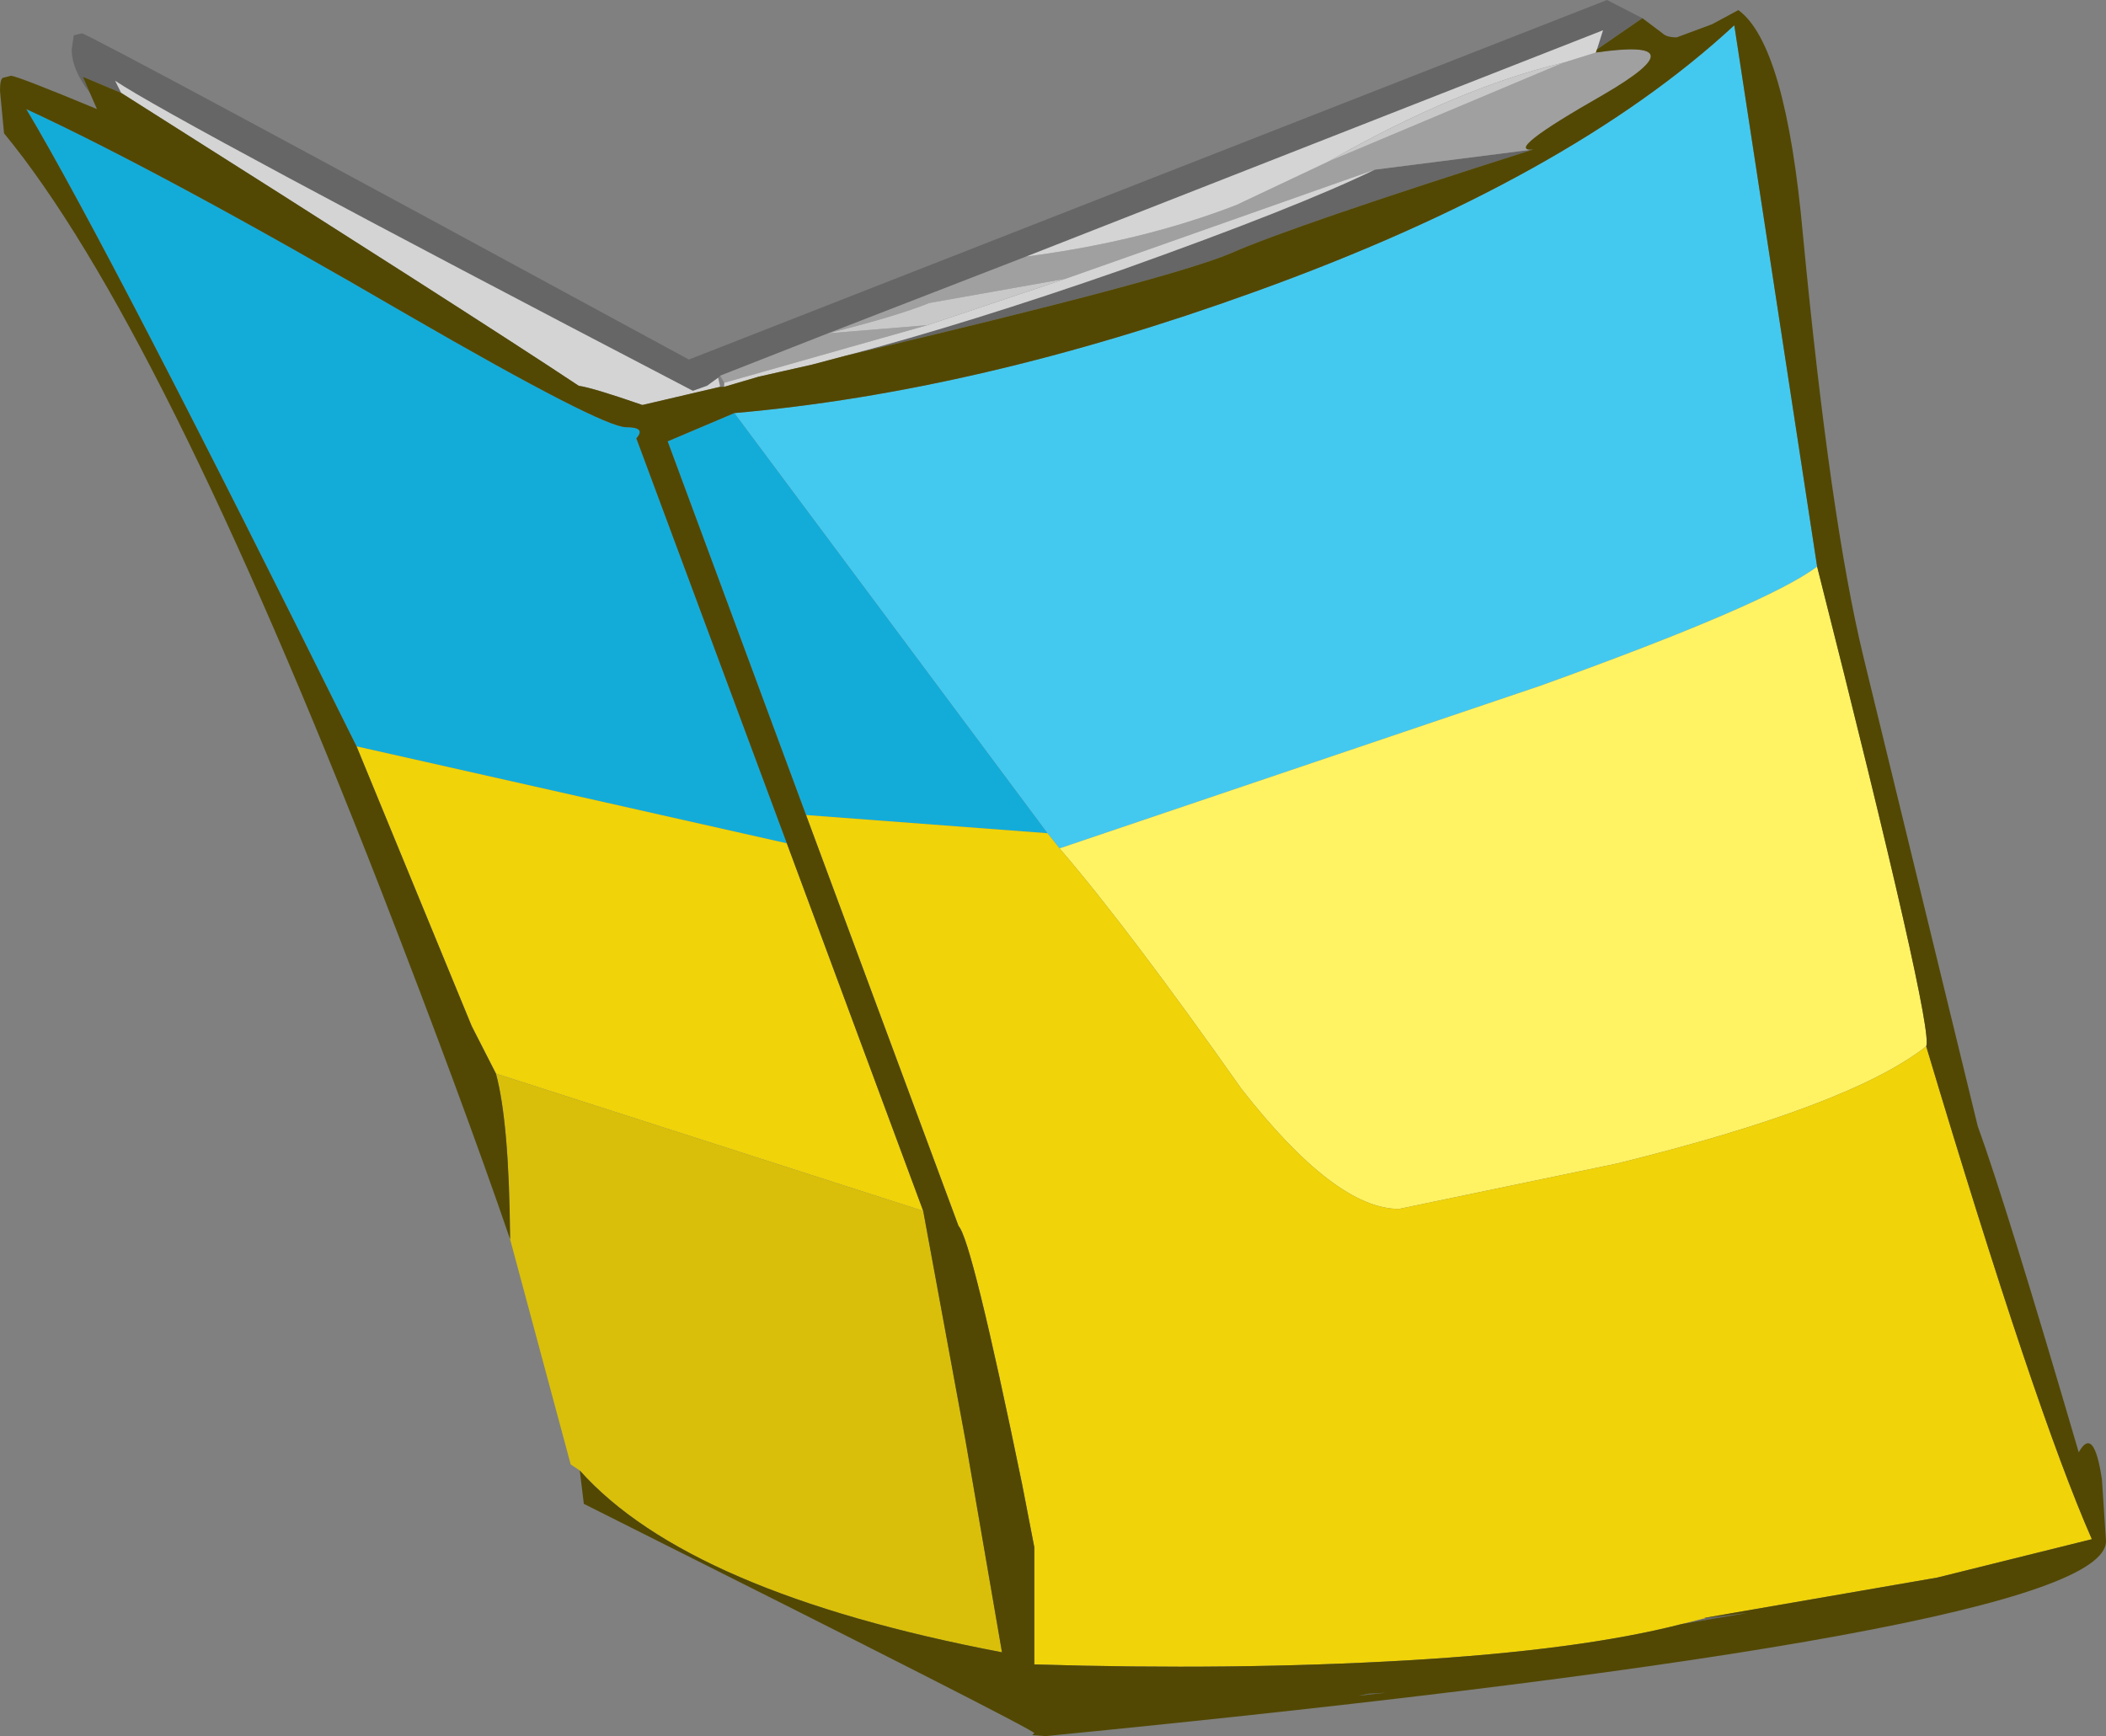 <?xml version="1.0" encoding="UTF-8" standalone="no"?>
<svg xmlns:ffdec="https://www.free-decompiler.com/flash" xmlns:xlink="http://www.w3.org/1999/xlink" ffdec:objectType="shape" height="85.95px" width="104.25px" xmlns="http://www.w3.org/2000/svg">
  <rect width="100%" height="100%" fill="#808080" stroke="none"/>
  <g transform="matrix(1.0, 0.0, 0.0, 1.0, -0.05, 0.0)">
    <path d="M81.35 0.9 L79.1 2.45 79.4 1.5 50.85 12.7 41.05 16.5 35.7 18.6 35.6 18.7 35.05 19.1 34.35 19.35 Q8.65 5.95 5.75 4.0 L6.05 4.6 4.15 3.8 4.5 4.6 Q3.6 3.45 3.6 2.45 L3.7 1.75 4.1 1.65 Q4.6 1.75 34.15 17.8 L79.6 0.0 81.35 0.9 M75.95 7.4 Q64.0 11.2 60.95 12.55 57.85 13.85 41.95 17.6 48.0 16.0 55.6 13.35 64.3 10.25 68.1 8.4 L75.95 7.4 M84.5 80.1 L86.55 79.85 83.3 80.4 84.5 80.1 M67.8 83.85 L68.65 83.8 67.3 83.95 67.8 83.85" fill="#666666" fill-rule="evenodd" stroke="none"/>
    <path d="M79.05 2.6 Q84.3 1.85 79.4 4.7 74.4 7.55 75.95 7.4 L68.1 8.4 52.8 13.8 46.05 15.0 Q44.45 15.65 41.05 16.5 L45.95 16.1 35.9 18.95 35.7 18.6 41.05 16.5 50.85 12.7 Q56.6 11.95 61.25 10.15 L65.8 8.0 77.45 3.1 79.05 2.6" fill="#a0a0a0" fill-rule="evenodd" stroke="none"/>
    <path d="M79.1 2.45 L79.05 2.6 77.45 3.1 Q72.2 4.35 65.8 8.0 L61.25 10.15 Q56.6 11.95 50.85 12.7 L79.4 1.5 79.1 2.45 M41.95 17.6 L40.25 18.05 37.6 18.65 35.9 19.15 35.9 18.95 45.95 16.1 52.8 13.8 68.1 8.4 Q64.3 10.25 55.6 13.35 48.0 16.0 41.95 17.6 M35.7 19.15 L31.85 20.05 Q29.4 19.2 28.7 19.1 23.35 15.55 6.05 4.6 L5.75 4.0 Q8.65 5.95 34.35 19.35 L35.05 19.1 35.6 18.7 35.7 19.15" fill="#d4d4d4" fill-rule="evenodd" stroke="none"/>
    <path d="M77.45 3.1 L65.8 8.0 Q72.2 4.35 77.45 3.1 M41.05 16.5 Q44.45 15.65 46.05 15.0 L52.8 13.8 45.95 16.1 41.05 16.5" fill="#c8c8c8" fill-rule="evenodd" stroke="none"/>
    <path d="M36.4 20.45 Q48.45 19.4 62.15 14.45 77.7 8.85 85.9 1.25 L90.0 28.05 Q87.55 29.9 76.3 33.95 L52.5 42.0 51.9 41.25 36.4 20.45" fill="#43c9ef" fill-rule="evenodd" stroke="none"/>
    <path d="M17.7 36.95 Q5.55 12.45 1.35 5.4 8.15 8.55 20.25 15.6 29.85 21.15 31.05 21.15 32.05 21.15 31.55 21.7 L39.0 41.75 17.7 36.95 M39.95 40.35 L33.1 21.85 36.4 20.45 51.9 41.25 39.95 40.35" fill="#13acd9" fill-rule="evenodd" stroke="none"/>
    <path d="M90.0 28.05 Q95.8 50.95 95.4 51.8 91.65 54.75 80.1 57.6 L69.3 59.85 Q66.15 59.85 61.5 53.9 55.9 45.95 52.5 42.0 L76.3 33.95 Q87.55 29.9 90.0 28.05" fill="#fff364" fill-rule="evenodd" stroke="none"/>
    <path d="M24.6 53.15 L23.4 50.8 17.7 36.95 39.0 41.75 45.75 59.95 24.6 53.15 M95.4 51.8 Q100.8 69.85 103.6 76.2 L95.95 78.1 84.4 80.1 84.5 80.1 83.3 80.4 Q78.25 81.7 69.7 82.2 61.1 82.7 51.25 82.4 L51.25 76.6 50.65 73.5 Q48.15 61.35 47.5 60.7 L39.95 40.35 51.9 41.25 52.5 42.0 Q55.9 45.95 61.5 53.9 66.15 59.85 69.3 59.85 L80.1 57.6 Q91.65 54.75 95.4 51.8" fill="#f0d309" fill-rule="evenodd" stroke="none"/>
    <path d="M25.3 61.35 L25.3 61.25 Q25.25 55.55 24.6 53.15 L45.75 59.95 47.85 71.35 49.65 81.8 Q34.15 78.85 28.75 72.8 L28.3 72.5 25.3 61.35" fill="#d9bf09" fill-rule="evenodd" stroke="none"/>
    <path d="M81.35 0.9 L82.35 1.65 Q82.55 1.85 83.05 1.85 L84.8 1.2 86.1 0.5 Q88.45 2.2 89.3 11.65 90.65 25.75 92.3 32.55 L97.95 55.75 Q99.35 59.6 102.95 71.9 103.7 70.55 104.1 73.25 L104.3 76.3 Q104.3 80.8 51.8 85.95 L51.15 85.9 51.25 85.8 Q51.1 85.55 28.95 74.45 L28.75 72.8 Q34.15 78.85 49.65 81.8 L47.85 71.35 45.75 59.95 39.0 41.75 31.55 21.7 Q32.05 21.15 31.05 21.15 29.85 21.15 20.25 15.6 8.15 8.55 1.35 5.4 5.55 12.45 17.7 36.95 L23.4 50.8 24.6 53.15 Q25.25 55.55 25.3 61.25 L25.3 61.35 Q22.9 54.35 18.9 44.05 7.95 15.95 0.25 6.6 L0.05 4.5 Q0.05 3.9 0.2 3.85 L0.6 3.75 Q1.0 3.8 4.85 5.4 L4.5 4.6 4.15 3.8 6.05 4.6 Q23.35 15.55 28.7 19.1 29.4 19.2 31.85 20.05 L35.7 19.15 35.9 19.15 37.6 18.65 40.25 18.05 41.95 17.6 Q57.85 13.85 60.95 12.55 64.0 11.2 75.95 7.4 74.4 7.55 79.4 4.7 84.3 1.85 79.05 2.6 L79.1 2.45 81.35 0.9 M90.0 28.05 L85.9 1.25 Q77.7 8.85 62.15 14.45 48.45 19.4 36.4 20.45 L33.1 21.85 39.95 40.35 47.5 60.7 Q48.15 61.35 50.65 73.5 L51.25 76.6 51.25 82.4 Q61.1 82.7 69.7 82.2 78.25 81.7 83.3 80.4 L86.55 79.85 84.5 80.1 84.4 80.1 95.95 78.1 103.6 76.2 Q100.8 69.85 95.4 51.8 95.8 50.95 90.0 28.05 M67.8 83.85 L67.3 83.95 68.65 83.8 67.8 83.85" fill="#524803" fill-rule="evenodd" stroke="none"/>
  </g>
</svg>
